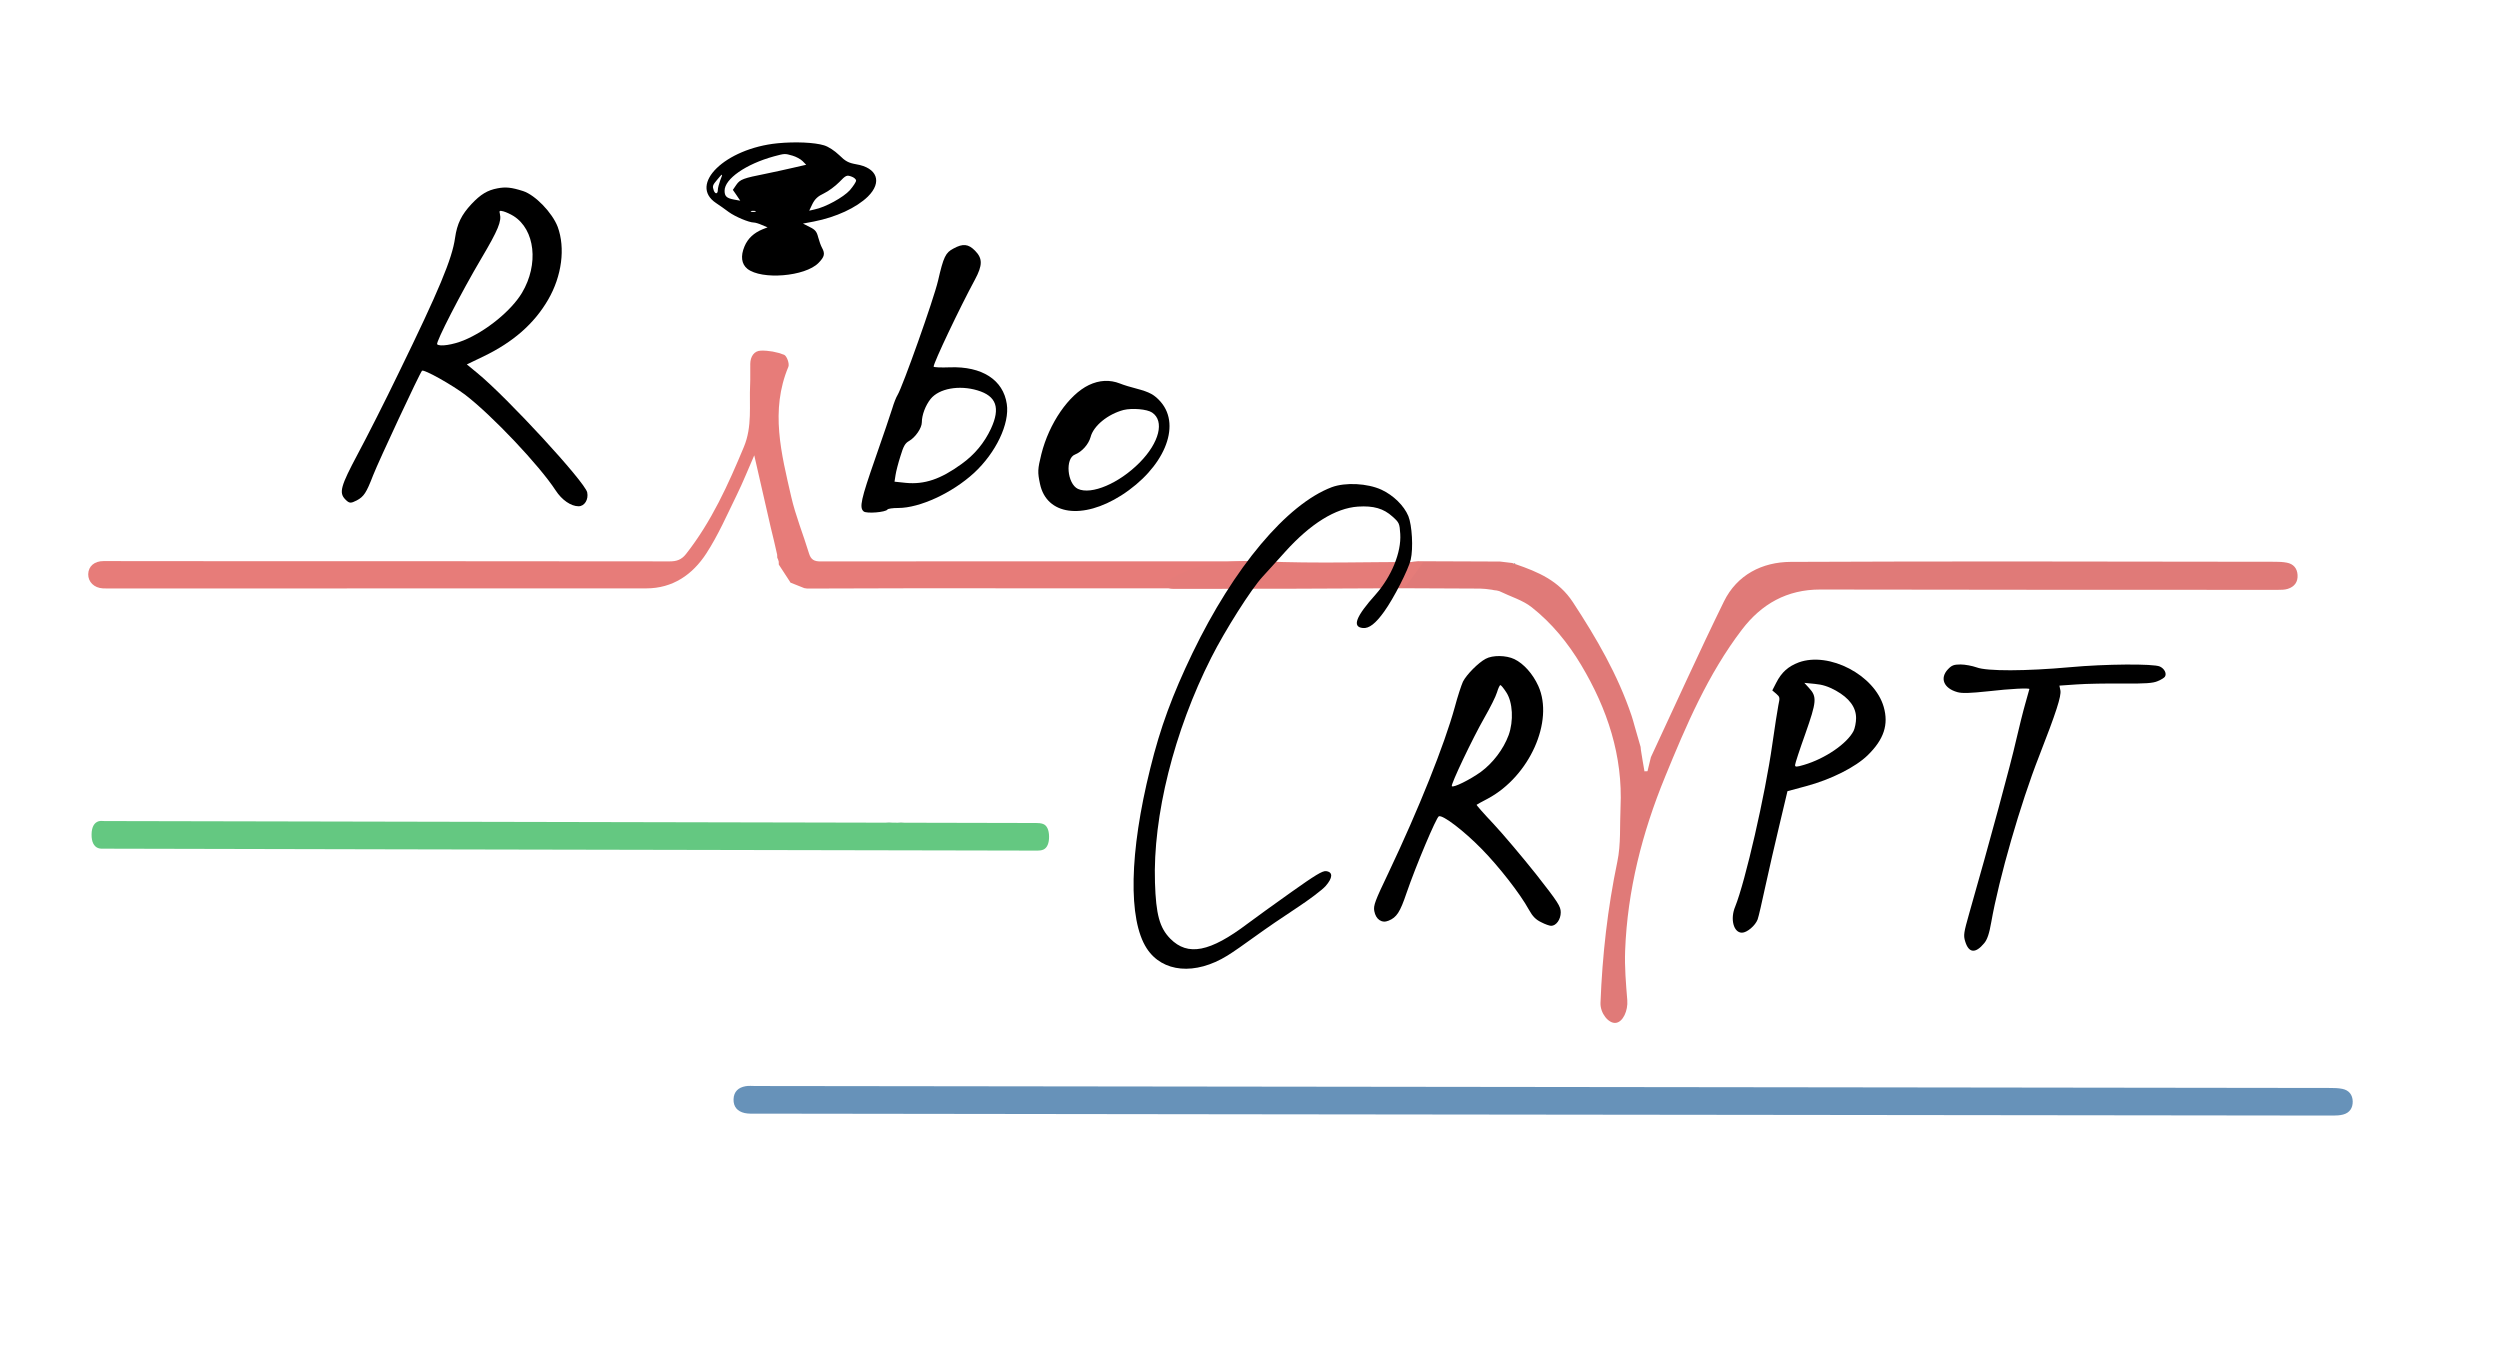 <?xml version="1.0" encoding="UTF-8" standalone="no"?>
<svg
   version="1.1"
   id="Layer_1"
   x="0px"
   y="0px"
   width="100%"
   viewBox="0 0 1483 805"
   enable-background="new 0 0 1483 805"
   xml:space="preserve"
   sodipodi:docname="logo_traces.svg"
   inkscape:version="1.1.2 (0a00cf5339, 2022-02-04)"
   xmlns:inkscape="http://www.inkscape.org/namespaces/inkscape"
   xmlns:sodipodi="http://sodipodi.sourceforge.net/DTD/sodipodi-0.dtd"
   xmlns="http://www.w3.org/2000/svg"
   xmlns:svg="http://www.w3.org/2000/svg"><defs
   id="defs353" /><sodipodi:namedview
   id="namedview351"
   pagecolor="#ffffff"
   bordercolor="#666666"
   borderopacity="1.0"
   inkscape:pageshadow="2"
   inkscape:pageopacity="0.0"
   inkscape:pagecheckerboard="0"
   showgrid="false"
   inkscape:lockguides="false"
   inkscape:zoom="1"
   inkscape:cx="252.5"
   inkscape:cy="471.5"
   inkscape:window-width="3750"
   inkscape:window-height="2096"
   inkscape:window-x="90"
   inkscape:window-y="27"
   inkscape:window-maximized="1"
   inkscape:current-layer="Layer_1" />

<path
   fill="#6792B9"
   opacity="1"
   stroke="none"
   d=" M1306,661.656   C1115.369,661.428 925.237,661.212 735.106,660.987   C639.623,660.874 544.14,660.747 448.657,660.612   C446.329,660.609 443.926,660.755 441.69,660.25   C437.497,659.303 435.005,656.6 435.142,652.077   C435.28,647.529 438.013,645.111 442.221,644.348   C444.161,643.997 446.209,644.221 448.208,644.224   C684.331,644.51 920.454,644.8 1156.577,645.089   C1231.897,645.181 1307.216,645.267 1382.536,645.383   C1384.857,645.386 1387.227,645.458 1389.489,645.916   C1393.425,646.712 1395.549,649.45 1395.628,653.364   C1395.707,657.239 1393.816,660.141 1389.908,661.156   C1388.008,661.649 1385.963,661.753 1383.984,661.753   C1358.156,661.753 1332.328,661.701 1306,661.656  z"
   id="path4" /><path
   fill="#6792b9"
   opacity="1"
   stroke="none"
   d="m 569.303,504.483 c -112.73,-0.227 -225.164,-0.444 -337.599,-0.669 -56.464,-0.113 -112.928,-0.239 -169.392,-0.375 -1.377,-0.003 -2.797,0.143 -4.12,-0.362 -2.48,-0.947 -3.953,-3.65 -3.872,-8.173 0.081,-4.548 1.698,-6.966 4.186,-7.728 1.147,-0.351 2.358,-0.127 3.54,-0.125 139.632,0.286 279.263,0.576 418.895,0.865 44.54,0.092 89.081,0.178 133.621,0.294 1.373,0.004 2.774,0.075 4.112,0.533 2.327,0.797 3.583,3.534 3.63,7.448 0.046,3.875 -1.072,6.778 -3.382,7.792 -1.124,0.494 -2.333,0.598 -3.503,0.597 -15.273,-9.2e-4 -30.547,-0.052 -46.116,-0.098 z"
   id="path4-6"
   style="fill:#64c881;fill-opacity:1;stroke-width:0.769" />
<path
   fill="#E07A78"
   opacity="1"
   stroke="none"
   d=" M973.205,443.06   C973.26,443.443 973.315,443.826 973.382,444.882   C974.096,449.552 974.797,453.548 975.499,457.544   C976.1,457.524 976.7,457.505 977.3,457.485   C977.971,454.71 978.642,451.934 979.312,449.159   C993.692,418.357 1007.66,387.353 1022.62,356.836   C1030.421,340.922 1045.368,333.395 1062.221,333.312   C1158.019,332.841 1253.82,333.163 1349.621,333.242   C1351.939,333.244 1354.3,333.338 1356.565,333.78   C1360.445,334.538 1362.657,337.035 1362.915,341.044   C1363.188,345.31 1361.017,348.074 1357.122,349.31   C1355.276,349.896 1353.195,349.899 1351.22,349.899   C1260.751,349.875 1170.283,349.903 1079.814,349.708   C1060.029,349.666 1044.925,358.274 1033.305,373.51   C1013.111,399.989 1000.206,430.347 987.698,460.869   C974.152,493.922 965.387,528.133 964.028,563.948   C963.657,573.712 964.518,583.554 965.303,593.321   C965.798,599.477 962.764,606.305 958.464,606.777   C954.197,607.245 949.176,601.023 949.413,594.868   C950.494,566.703 953.625,538.82 959.404,511.157   C961.581,500.733 960.803,489.684 961.302,478.917   C962.722,448.253 953.484,420.518 937.979,394.531   C930.147,381.404 920.533,369.622 908.576,360.193   C903.247,355.991 896.198,353.971 889.342,350.639   C888.099,350.263 887.442,350.209 886.786,350.155   C886.423,350.12 886.06,350.085 885.047,349.839   C882.25,349.463 880.104,349.168 877.956,349.154   C862.477,349.053 846.998,349.008 831.52,348.945   C831.671,348.479 831.822,348.013 832.188,347.109   C832.403,346.67 832.29,346.396 832.29,346.396   C832.827,344.765 833.365,343.133 834.149,340.96   C834.403,339.918 834.411,339.417 834.419,338.915   C834.585,338.463 834.751,338.01 835.13,337.079   C835.314,336.069 835.286,335.538 835.257,335.008   C835.319,334.677 835.382,334.346 835.808,333.688   C837.831,333.215 839.491,333.069 841.151,332.923   C857.081,332.955 873.01,332.988 889.799,333.11   C892.836,333.462 895.014,333.725 897.192,333.988   C897.192,333.988 897.408,334.09 897.721,334.31   C898.407,334.588 898.779,334.646 899.151,334.704   C912.371,339.265 924.657,344.417 933.021,357.18   C947.006,378.521 959.717,400.344 967.866,424.618   C968.499,426.504 969.015,428.43 969.757,431.088   C971.021,435.579 972.113,439.319 973.205,443.06  z"
   id="path6" />
<path
   fill="#E77C79"
   opacity="1"
   stroke="none"
   d=" M461.074,330.857   C461.055,330.485 461.037,330.113 461.009,329.051   C459.725,323.155 458.449,317.949 457.173,312.743   C454.002,298.869 450.832,284.994 447.426,270.093   C443.749,278.49 440.719,286.131 437.11,293.488   C431.322,305.287 426.044,317.48 418.904,328.433   C410.822,340.831 399.103,349.021 383.389,349.029   C278.086,349.088 172.783,349.075 67.481,349.083   C65.315,349.083 63.144,349.139 60.984,349.022   C55.84,348.742 52.226,345.172 52.332,340.579   C52.439,335.884 56.011,332.833 61.389,332.837   C91.047,332.863 120.704,332.903 150.362,332.909   C232.672,332.924 314.981,332.899 397.29,333.01   C401.453,333.016 404.305,332.001 406.989,328.584   C422.077,309.377 431.951,287.483 441.265,265.13   C446.343,252.944 444.384,240.593 444.971,228.256   C445.169,224.099 444.984,219.926 445.062,215.762   C445.142,211.574 447.267,208.118 451.317,207.998   C455.93,207.861 460.825,208.764 465.112,210.448   C466.731,211.084 468.425,215.769 467.661,217.592   C456.787,243.543 463.514,269.099 469.317,294.522   C471.931,305.976 476.467,316.983 479.894,328.265   C481.005,331.924 482.901,333.043 486.701,333.038   C554.181,332.938 621.662,332.986 689.142,333.001   C707.118,333.004 725.093,333.001 744.133,333.001   C739.927,338.665 736.217,343.662 731.87,348.905   C730.569,349.105 729.905,349.018 729.241,349.018   C666.436,348.993 603.631,348.959 540.825,348.965   C520.173,348.967 499.522,349.074 478.87,349.133   C478.48,349.105 478.09,349.077 477.095,348.87   C473.958,347.662 471.427,346.632 468.896,345.602   C468.896,345.602 468.739,345.328 468.512,344.932   C466.183,341.324 464.082,338.113 461.98,334.901   C461.963,334.52 461.945,334.139 461.944,333.156   C461.665,331.989 461.369,331.423 461.074,330.857  z"
   id="path8" />
<path
   fill="#e57c79"
   opacity="1"
   stroke="none"
   d="m 833.882,347.766 c -0.4,0.306 -0.8,0.611 -2.362,1.179 -45.97,0.308 -90.779,0.38 -135.587,0.323 -2.299,-0.003 -4.592,-1.114 -6.888,-1.71 13.988,-11.719 33.575,-15.703 60.472,-14.546 30.919,1.33 62.216,0.309 94.852,0.309 -2.888,4.169 -5.442,7.855 -8.649,12.021 -1.049,1.128 -1.443,1.775 -1.838,2.423 z"
   id="path10"
   style="stroke-width:1.391" />














































































































































<path
   fill="#393939"
   opacity="1"
   stroke="none"
   d=" M898.958,334.489   C898.779,334.646 898.407,334.588 897.841,334.309   C898.019,334.15 898.392,334.212 898.958,334.489  z"
   id="path296" />





















<path
   fill="#71B085"
   opacity="1"
   stroke="none"
   d=" M529.63,488.031   C528.548,488.158 527.04,488.275 525.239,488.214   C526.365,488.031 527.784,488.025 529.63,488.031  z"
   id="path340" />
<path
   fill="#71B085"
   opacity="1"
   stroke="none"
   d=" M536.622,488.039   C535.542,488.166 534.038,488.281 532.239,488.22   C533.363,488.039 534.78,488.033 536.622,488.039  z"
   id="path342" />



<g
   transform="matrix(0.1,0,0,-0.102,2.828,807.254)"
   fill="#000000"
   stroke="none"
   id="g18"><path
     d="m 4584,7081 c -310,-30 -531,-240 -364,-348 19,-12 53,-36 75,-52 38,-27 120,-61 149,-61 8,0 29,-6 47,-14 l 34,-14 -29,-11 c -52,-21 -88,-53 -108,-100 -24,-56 -18,-102 17,-130 85,-66 343,-45 422,34 36,36 40,54 21,88 -7,12 -17,40 -23,62 -8,32 -18,44 -50,59 l -40,20 65,12 c 131,25 252,80 320,145 87,84 56,168 -70,188 -45,8 -63,17 -100,53 -28,26 -63,49 -90,57 -56,17 -171,22 -276,12 z m 89,-72 c 21,-6 48,-20 60,-32 l 21,-21 -80,-18 c -43,-10 -115,-25 -159,-34 -134,-26 -153,-33 -175,-64 l -21,-30 22,-31 22,-32 -39,7 c -42,8 -54,19 -54,51 0,69 126,155 293,200 65,17 64,17 110,4 z m -429,-144 c -7,-19 -14,-44 -14,-55 0,-24 -15,-27 -24,-4 -9,25 -8,31 20,63 33,40 36,39 18,-4 z m 806,-1 c 0,-8 -17,-33 -37,-56 -38,-41 -144,-99 -210,-112 l -31,-7 19,39 c 15,29 32,45 69,62 26,12 67,42 90,65 39,40 45,42 71,33 16,-5 29,-16 29,-24 z m -597,-181 c -7,-2 -19,-2 -25,0 -7,3 -2,5 12,5 14,0 19,-2 13,-5 z"
     id="path2" /><path
     d="m 2923,6819 c -60,-11 -100,-35 -154,-91 -60,-63 -86,-115 -98,-198 -17,-120 -95,-304 -334,-784 -81,-165 -191,-377 -243,-472 -101,-186 -113,-225 -74,-264 24,-24 32,-24 68,-6 42,22 57,44 97,146 33,83 277,595 290,608 10,11 179,-82 258,-141 159,-120 438,-409 535,-555 37,-56 91,-92 136,-92 35,0 60,39 51,81 -14,61 -473,550 -652,694 l -62,50 100,47 c 175,83 299,189 382,329 82,138 103,301 57,424 -32,82 -133,185 -205,208 -70,22 -104,25 -152,16 z m 95,-161 c 128,-79 151,-281 50,-447 -63,-103 -211,-222 -345,-276 -65,-26 -143,-38 -158,-23 -10,10 144,304 263,501 99,164 120,215 109,258 -5,18 -2,20 21,14 15,-4 42,-16 60,-27 z"
     id="path4-3" /><path
     d="m 5628,6469 c -47,-24 -59,-47 -92,-188 -26,-109 -210,-616 -240,-664 -8,-12 -22,-47 -31,-77 -9,-30 -55,-161 -101,-291 -85,-239 -96,-287 -69,-309 16,-14 131,-5 141,11 3,5 31,9 64,9 128,0 320,87 450,204 129,117 212,286 194,401 -21,140 -147,220 -338,213 -53,-2 -96,0 -96,4 0,23 154,341 245,506 46,84 46,123 1,168 -40,40 -72,43 -128,13 z m 142,-825 c 113,-33 137,-102 80,-223 -39,-82 -97,-151 -174,-205 -125,-89 -220,-120 -330,-110 l -68,7 6,38 c 3,21 16,70 29,110 18,59 28,76 52,89 37,21 75,75 75,108 0,43 22,99 52,136 50,61 169,82 278,50 z"
     id="path6-6" /><path
     d="m 6431,5675 c -119,-56 -236,-222 -282,-402 -22,-88 -23,-104 -8,-173 39,-181 252,-210 482,-67 252,158 358,402 235,543 -38,43 -67,58 -144,78 -32,8 -77,21 -99,30 -60,23 -122,20 -184,-9 z m 375,-160 c 75,-49 43,-175 -74,-291 -122,-121 -286,-189 -366,-153 -64,30 -77,178 -17,200 41,16 80,59 92,101 17,66 103,134 196,158 51,12 139,5 169,-15 z"
     id="path8-7" /><path
     d="m 7872,5081 c -267,-99 -581,-466 -827,-966 -119,-243 -190,-431 -250,-670 -124,-488 -132,-878 -21,-1046 93,-141 288,-158 479,-42 32,19 106,70 165,112 59,42 169,116 244,164 75,48 153,106 173,128 43,48 45,82 3,87 -21,3 -67,-25 -205,-121 -98,-68 -215,-151 -260,-184 -224,-166 -355,-191 -459,-88 -64,64 -85,141 -91,326 -13,386 113,881 334,1309 82,159 237,399 305,471 24,25 84,91 134,145 150,163 298,253 431,262 93,6 152,-11 205,-58 40,-35 42,-40 46,-101 7,-107 -52,-248 -146,-352 -118,-129 -141,-189 -76,-195 37,-4 76,26 127,96 56,76 143,243 157,301 16,67 8,201 -14,254 -26,61 -89,121 -159,153 -84,38 -215,44 -295,15 z"
     id="path10-5" /><path
     d="m 8785,4083 c -43,-22 -114,-92 -135,-133 -9,-19 -32,-87 -49,-150 -61,-217 -212,-588 -393,-962 -80,-164 -90,-190 -84,-222 9,-49 45,-73 85,-56 48,19 68,50 106,160 56,160 177,441 192,447 24,9 148,-84 254,-190 103,-103 228,-260 280,-353 22,-39 41,-58 73,-73 23,-12 50,-21 59,-21 30,0 57,37 57,78 0,35 -15,58 -147,223 -82,101 -195,232 -252,292 -57,59 -102,109 -100,111 2,2 32,18 67,36 247,130 393,450 299,655 -33,71 -87,130 -142,156 -49,23 -129,24 -170,2 z m 122,-195 c 39,-58 44,-167 14,-249 -31,-82 -93,-162 -165,-214 -64,-45 -162,-93 -172,-83 -8,8 123,278 193,398 34,58 68,124 75,148 7,23 16,42 20,42 4,0 20,-19 35,-42 z"
     id="path12-3" /><path
     d="m 10642,4062 c -62,-23 -102,-57 -134,-119 l -23,-44 24,-20 c 21,-18 22,-22 12,-66 -5,-27 -22,-129 -36,-228 -42,-293 -161,-800 -220,-943 -31,-72 -10,-152 40,-152 30,0 79,41 93,77 6,16 26,102 46,193 20,91 58,252 84,359 l 47,194 110,29 c 149,39 294,111 366,180 96,92 125,178 95,281 -54,185 -323,323 -504,259 z m 220,-164 c 80,-44 120,-97 120,-160 0,-25 -7,-59 -15,-75 -39,-74 -169,-161 -294,-197 -45,-13 -53,-13 -53,-1 0,8 27,89 61,182 67,187 70,215 22,266 l -28,30 62,-6 c 46,-4 80,-15 125,-39 z"
     id="path14" /><path
     d="m 11527,4022 c -50,-52 -25,-111 56,-133 29,-8 76,-6 183,5 133,15 244,20 244,13 0,-2 -11,-40 -24,-84 -13,-44 -38,-143 -56,-219 -27,-120 -157,-591 -277,-1002 -32,-111 -35,-127 -24,-162 21,-69 61,-73 113,-11 18,21 30,55 42,123 46,256 174,691 283,963 103,259 133,351 127,384 l -6,28 104,7 c 56,4 180,6 273,5 133,-1 178,2 206,14 20,8 40,20 43,26 12,18 -3,47 -30,59 -36,17 -325,15 -534,-4 -260,-23 -492,-24 -553,-1 -26,9 -69,17 -95,17 -40,0 -53,-5 -75,-28 z"
     id="path16-5" /></g></svg>
